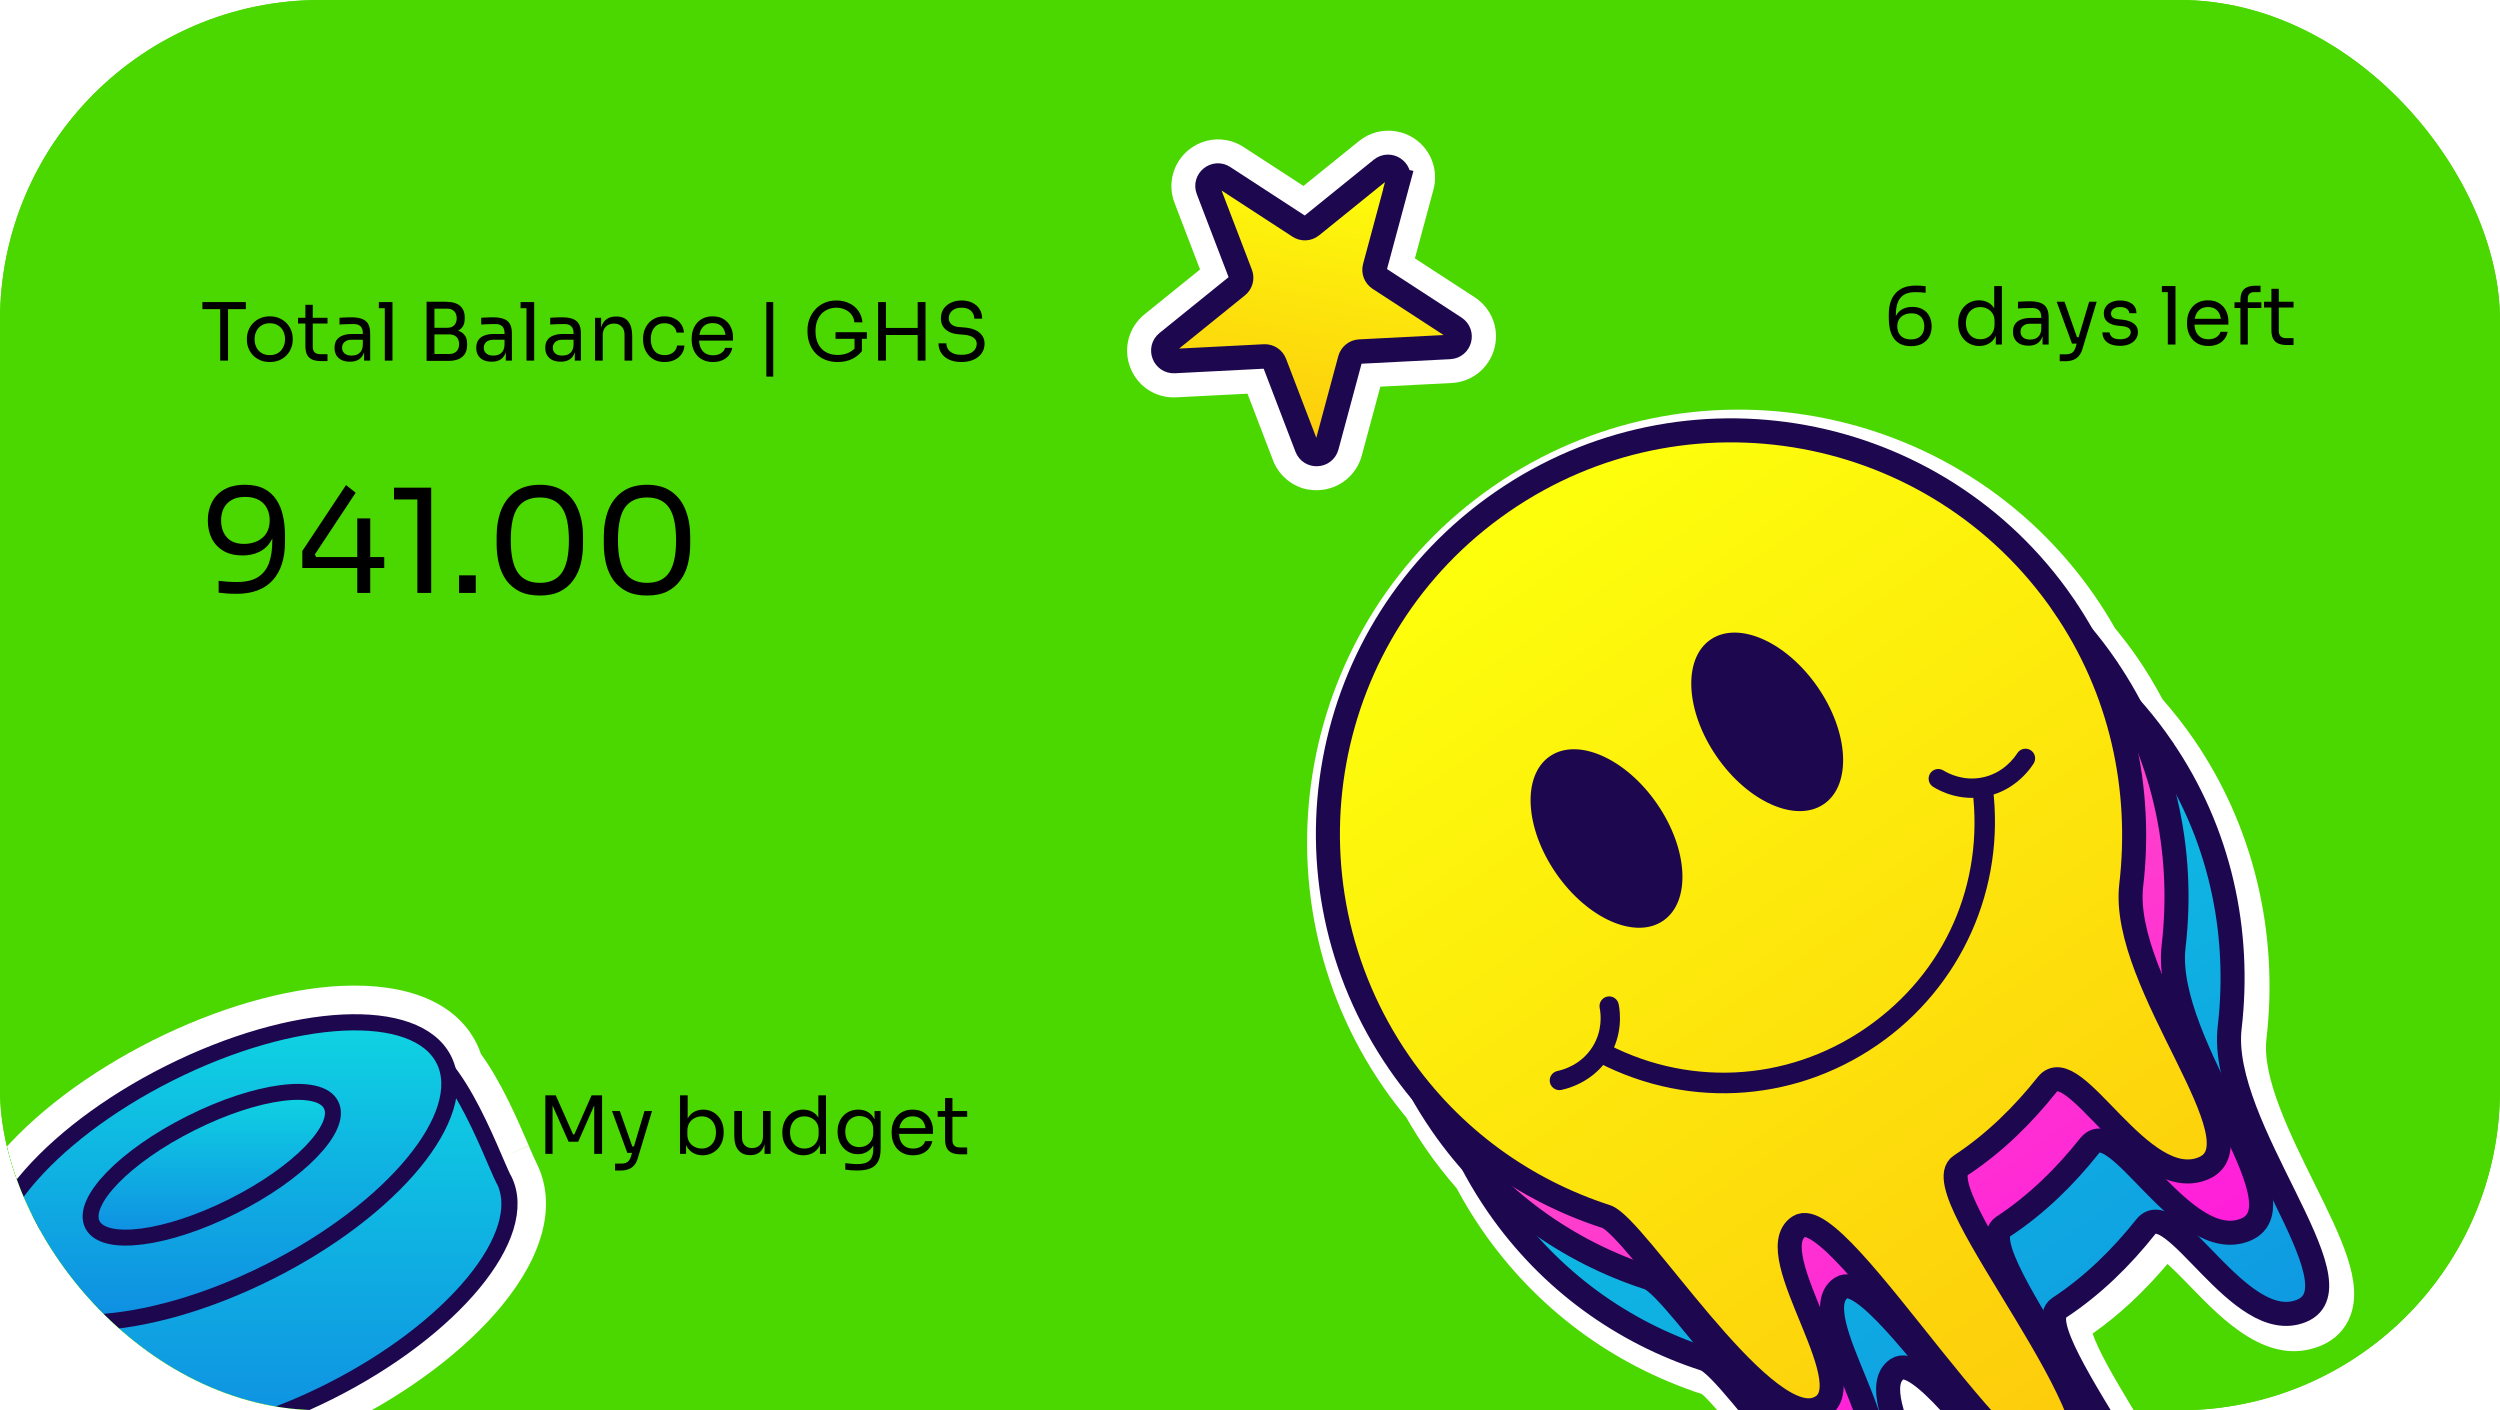 <svg width="312" height="176" viewBox="0 0 312 176" fill="none" xmlns="http://www.w3.org/2000/svg">
<g clip-path="url(#clip0_756_4343)">
<rect width="312" height="176" rx="40" fill="#4AD800"/>
<rect width="312" height="176" rx="40" fill="#4AD800"/>
<path d="M30.58 60.5C31.54 60.5 32.338 60.668 32.974 61.004C33.622 61.34 34.132 61.802 34.504 62.39C34.888 62.966 35.158 63.632 35.314 64.388C35.482 65.144 35.566 65.936 35.566 66.764V67.628C35.566 69.704 35.05 71.306 34.018 72.434C32.986 73.55 31.492 74.108 29.536 74.108C29.068 74.108 28.672 74.096 28.348 74.072C28.024 74.048 27.67 74.012 27.286 73.964V72.488C27.682 72.536 28.048 72.572 28.384 72.596C28.72 72.62 29.128 72.632 29.608 72.632C30.7 72.632 31.564 72.428 32.2 72.02C32.836 71.612 33.292 71.03 33.568 70.274C33.844 69.506 33.982 68.582 33.982 67.502V66.692L34.414 65.09C34.402 66.038 34.216 66.824 33.856 67.448C33.508 68.072 33.022 68.54 32.398 68.852C31.786 69.164 31.078 69.32 30.274 69.32C29.338 69.32 28.546 69.134 27.898 68.762C27.25 68.378 26.758 67.856 26.422 67.196C26.098 66.536 25.936 65.786 25.936 64.946C25.936 64.094 26.11 63.332 26.458 62.66C26.806 61.988 27.322 61.46 28.006 61.076C28.702 60.692 29.56 60.5 30.58 60.5ZM30.58 62.012C29.92 62.012 29.368 62.138 28.924 62.39C28.48 62.642 28.144 62.99 27.916 63.434C27.7 63.866 27.592 64.37 27.592 64.946C27.592 65.522 27.7 66.032 27.916 66.476C28.132 66.92 28.45 67.268 28.87 67.52C29.302 67.76 29.83 67.88 30.454 67.88C31.066 67.88 31.612 67.766 32.092 67.538C32.584 67.31 32.968 66.98 33.244 66.548C33.52 66.104 33.658 65.564 33.658 64.928C33.658 64.4 33.55 63.914 33.334 63.47C33.118 63.026 32.782 62.672 32.326 62.408C31.87 62.144 31.288 62.012 30.58 62.012ZM37.729 70.886V68.762L43.183 60.536L44.389 61.49L39.295 69.194L39.457 69.518H47.953V70.886H37.729ZM44.587 74V64.694H46.207V74H44.587ZM52.086 74V61.724L52.878 62.336H49.17V60.86H53.814V74H52.086ZM57.287 74V71.804H59.375V74H57.287ZM67.38 74.324C66.396 74.324 65.556 74.156 64.86 73.82C64.176 73.472 63.618 73.004 63.186 72.416C62.766 71.828 62.46 71.15 62.268 70.382C62.076 69.602 61.98 68.78 61.98 67.916V66.944C61.98 65.732 62.166 64.64 62.538 63.668C62.922 62.696 63.51 61.928 64.302 61.364C65.106 60.788 66.132 60.5 67.38 60.5C68.628 60.5 69.648 60.788 70.44 61.364C71.232 61.928 71.814 62.696 72.186 63.668C72.57 64.64 72.762 65.732 72.762 66.944V67.916C72.762 68.78 72.666 69.602 72.474 70.382C72.282 71.15 71.97 71.828 71.538 72.416C71.118 73.004 70.566 73.472 69.882 73.82C69.198 74.156 68.364 74.324 67.38 74.324ZM67.38 72.74C68.628 72.74 69.54 72.32 70.116 71.48C70.704 70.628 70.998 69.284 70.998 67.448C70.998 65.528 70.698 64.154 70.098 63.326C69.51 62.498 68.604 62.084 67.38 62.084C66.144 62.084 65.226 62.498 64.626 63.326C64.038 64.154 63.744 65.516 63.744 67.412C63.744 69.26 64.038 70.61 64.626 71.462C65.214 72.314 66.132 72.74 67.38 72.74ZM80.757 74.324C79.772 74.324 78.933 74.156 78.237 73.82C77.552 73.472 76.995 73.004 76.562 72.416C76.142 71.828 75.837 71.15 75.644 70.382C75.453 69.602 75.356 68.78 75.356 67.916V66.944C75.356 65.732 75.543 64.64 75.915 63.668C76.299 62.696 76.886 61.928 77.678 61.364C78.483 60.788 79.508 60.5 80.757 60.5C82.004 60.5 83.025 60.788 83.817 61.364C84.609 61.928 85.191 62.696 85.562 63.668C85.947 64.64 86.138 65.732 86.138 66.944V67.916C86.138 68.78 86.043 69.602 85.85 70.382C85.659 71.15 85.347 71.828 84.915 72.416C84.495 73.004 83.942 73.472 83.258 73.82C82.575 74.156 81.74 74.324 80.757 74.324ZM80.757 72.74C82.004 72.74 82.916 72.32 83.493 71.48C84.081 70.628 84.374 69.284 84.374 67.448C84.374 65.528 84.075 64.154 83.475 63.326C82.886 62.498 81.981 62.084 80.757 62.084C79.52 62.084 78.603 62.498 78.002 63.326C77.415 64.154 77.121 65.516 77.121 67.412C77.121 69.26 77.415 70.61 78.002 71.462C78.591 72.314 79.508 72.74 80.757 72.74Z" fill="black"/>
<path d="M27.48 45V38.38H28.46V45H27.48ZM25.26 38.58V37.7H30.68V38.58H25.26ZM33.673 45.18C33.206 45.18 32.796 45.1 32.443 44.94C32.09 44.78 31.79 44.57 31.543 44.31C31.303 44.043 31.12 43.747 30.993 43.42C30.873 43.093 30.813 42.76 30.813 42.42V42.24C30.813 41.9 30.876 41.567 31.003 41.24C31.13 40.907 31.316 40.61 31.563 40.35C31.81 40.083 32.11 39.873 32.463 39.72C32.816 39.56 33.22 39.48 33.673 39.48C34.126 39.48 34.53 39.56 34.883 39.72C35.236 39.873 35.536 40.083 35.783 40.35C36.03 40.61 36.216 40.907 36.343 41.24C36.47 41.567 36.533 41.9 36.533 42.24V42.42C36.533 42.76 36.47 43.093 36.343 43.42C36.223 43.747 36.04 44.043 35.793 44.31C35.553 44.57 35.256 44.78 34.903 44.94C34.55 45.1 34.14 45.18 33.673 45.18ZM33.673 44.32C34.073 44.32 34.413 44.233 34.693 44.06C34.98 43.88 35.196 43.64 35.343 43.34C35.496 43.04 35.573 42.703 35.573 42.33C35.573 41.95 35.496 41.61 35.343 41.31C35.19 41.01 34.97 40.773 34.683 40.6C34.403 40.427 34.066 40.34 33.673 40.34C33.286 40.34 32.95 40.427 32.663 40.6C32.376 40.773 32.156 41.01 32.003 41.31C31.85 41.61 31.773 41.95 31.773 42.33C31.773 42.703 31.846 43.04 31.993 43.34C32.146 43.64 32.363 43.88 32.643 44.06C32.93 44.233 33.273 44.32 33.673 44.32ZM40.051 45.06C39.651 45.06 39.304 45.003 39.011 44.89C38.724 44.777 38.501 44.583 38.341 44.31C38.187 44.03 38.111 43.653 38.111 43.18V38.04H39.031V43.3C39.031 43.587 39.107 43.81 39.261 43.97C39.421 44.123 39.644 44.2 39.931 44.2H40.871V45.06H40.051ZM37.191 40.38V39.66H40.871V40.38H37.191ZM45.439 45V43.4H45.279V41.55C45.279 41.183 45.182 40.907 44.989 40.72C44.802 40.533 44.526 40.44 44.159 40.44C43.952 40.44 43.739 40.443 43.519 40.45C43.299 40.457 43.089 40.463 42.889 40.47C42.689 40.477 42.516 40.487 42.369 40.5V39.66C42.516 39.647 42.669 39.637 42.829 39.63C42.996 39.617 43.166 39.61 43.339 39.61C43.512 39.603 43.679 39.6 43.839 39.6C44.386 39.6 44.832 39.667 45.179 39.8C45.526 39.927 45.782 40.137 45.949 40.43C46.116 40.723 46.199 41.12 46.199 41.62V45H45.439ZM43.689 45.14C43.289 45.14 42.942 45.073 42.649 44.94C42.362 44.8 42.139 44.6 41.979 44.34C41.826 44.08 41.749 43.767 41.749 43.4C41.749 43.02 41.832 42.703 41.999 42.45C42.172 42.197 42.422 42.007 42.749 41.88C43.076 41.747 43.469 41.68 43.929 41.68H45.379V42.4H43.889C43.502 42.4 43.206 42.493 42.999 42.68C42.792 42.867 42.689 43.107 42.689 43.4C42.689 43.693 42.792 43.93 42.999 44.11C43.206 44.29 43.502 44.38 43.889 44.38C44.116 44.38 44.332 44.34 44.539 44.26C44.746 44.173 44.916 44.033 45.049 43.84C45.189 43.64 45.266 43.367 45.279 43.02L45.539 43.4C45.506 43.78 45.412 44.1 45.259 44.36C45.112 44.613 44.906 44.807 44.639 44.94C44.379 45.073 44.062 45.14 43.689 45.14ZM48.021 45V37.7H48.981V45H48.021ZM47.281 38.46V37.7H48.981V38.46H47.281ZM54.018 45.04V44.18H56.058C56.451 44.18 56.754 44.07 56.968 43.85C57.188 43.623 57.298 43.323 57.298 42.95C57.298 42.57 57.191 42.273 56.978 42.06C56.764 41.84 56.458 41.73 56.058 41.73H54.018V41.09H55.918C56.384 41.09 56.794 41.147 57.148 41.26C57.508 41.373 57.788 41.563 57.988 41.83C58.194 42.09 58.298 42.447 58.298 42.9V43.04C58.298 43.467 58.211 43.83 58.038 44.13C57.864 44.423 57.601 44.65 57.248 44.81C56.894 44.963 56.451 45.04 55.918 45.04H54.018ZM53.238 45.04V37.66H54.218V45.04H53.238ZM54.018 41.55V40.91H55.788C56.201 40.91 56.504 40.8 56.698 40.58C56.898 40.353 56.998 40.067 56.998 39.72C56.998 39.367 56.898 39.08 56.698 38.86C56.504 38.633 56.201 38.52 55.788 38.52H54.018V37.66H55.618C56.418 37.66 57.014 37.83 57.408 38.17C57.801 38.503 57.998 38.987 57.998 39.62V39.76C57.998 40.207 57.898 40.563 57.698 40.83C57.498 41.09 57.218 41.277 56.858 41.39C56.504 41.497 56.091 41.55 55.618 41.55H54.018ZM63.125 45V43.4H62.965V41.55C62.965 41.183 62.868 40.907 62.675 40.72C62.488 40.533 62.211 40.44 61.845 40.44C61.638 40.44 61.425 40.443 61.205 40.45C60.985 40.457 60.775 40.463 60.575 40.47C60.375 40.477 60.201 40.487 60.055 40.5V39.66C60.201 39.647 60.355 39.637 60.515 39.63C60.681 39.617 60.851 39.61 61.025 39.61C61.198 39.603 61.365 39.6 61.525 39.6C62.071 39.6 62.518 39.667 62.865 39.8C63.211 39.927 63.468 40.137 63.635 40.43C63.801 40.723 63.885 41.12 63.885 41.62V45H63.125ZM61.375 45.14C60.975 45.14 60.628 45.073 60.335 44.94C60.048 44.8 59.825 44.6 59.665 44.34C59.511 44.08 59.435 43.767 59.435 43.4C59.435 43.02 59.518 42.703 59.685 42.45C59.858 42.197 60.108 42.007 60.435 41.88C60.761 41.747 61.155 41.68 61.615 41.68H63.065V42.4H61.575C61.188 42.4 60.891 42.493 60.685 42.68C60.478 42.867 60.375 43.107 60.375 43.4C60.375 43.693 60.478 43.93 60.685 44.11C60.891 44.29 61.188 44.38 61.575 44.38C61.801 44.38 62.018 44.34 62.225 44.26C62.431 44.173 62.601 44.033 62.735 43.84C62.875 43.64 62.951 43.367 62.965 43.02L63.225 43.4C63.191 43.78 63.098 44.1 62.945 44.36C62.798 44.613 62.591 44.807 62.325 44.94C62.065 45.073 61.748 45.14 61.375 45.14ZM65.707 45V37.7H66.667V45H65.707ZM64.967 38.46V37.7H66.667V38.46H64.967ZM71.738 45V43.4H71.578V41.55C71.578 41.183 71.481 40.907 71.288 40.72C71.101 40.533 70.825 40.44 70.458 40.44C70.251 40.44 70.038 40.443 69.818 40.45C69.598 40.457 69.388 40.463 69.188 40.47C68.988 40.477 68.815 40.487 68.668 40.5V39.66C68.815 39.647 68.968 39.637 69.128 39.63C69.295 39.617 69.465 39.61 69.638 39.61C69.811 39.603 69.978 39.6 70.138 39.6C70.685 39.6 71.131 39.667 71.478 39.8C71.825 39.927 72.081 40.137 72.248 40.43C72.415 40.723 72.498 41.12 72.498 41.62V45H71.738ZM69.988 45.14C69.588 45.14 69.241 45.073 68.948 44.94C68.661 44.8 68.438 44.6 68.278 44.34C68.125 44.08 68.048 43.767 68.048 43.4C68.048 43.02 68.131 42.703 68.298 42.45C68.471 42.197 68.721 42.007 69.048 41.88C69.375 41.747 69.768 41.68 70.228 41.68H71.678V42.4H70.188C69.801 42.4 69.505 42.493 69.298 42.68C69.091 42.867 68.988 43.107 68.988 43.4C68.988 43.693 69.091 43.93 69.298 44.11C69.505 44.29 69.801 44.38 70.188 44.38C70.415 44.38 70.631 44.34 70.838 44.26C71.045 44.173 71.215 44.033 71.348 43.84C71.488 43.64 71.565 43.367 71.578 43.02L71.838 43.4C71.805 43.78 71.711 44.1 71.558 44.36C71.411 44.613 71.205 44.807 70.938 44.94C70.678 45.073 70.361 45.14 69.988 45.14ZM74.26 45V39.66H75.02V41.95H74.9C74.9 41.423 74.97 40.98 75.11 40.62C75.257 40.253 75.477 39.977 75.77 39.79C76.063 39.597 76.433 39.5 76.88 39.5H76.92C77.593 39.5 78.09 39.71 78.41 40.13C78.737 40.55 78.9 41.157 78.9 41.95V45H77.94V41.75C77.94 41.337 77.823 41.007 77.59 40.76C77.356 40.507 77.037 40.38 76.63 40.38C76.21 40.38 75.87 40.51 75.61 40.77C75.35 41.03 75.22 41.377 75.22 41.81V45H74.26ZM82.946 45.18C82.486 45.18 82.086 45.1 81.746 44.94C81.413 44.78 81.136 44.567 80.916 44.3C80.696 44.027 80.53 43.727 80.416 43.4C80.31 43.073 80.256 42.747 80.256 42.42V42.24C80.256 41.9 80.31 41.567 80.416 41.24C80.53 40.913 80.696 40.62 80.916 40.36C81.143 40.093 81.423 39.88 81.756 39.72C82.09 39.56 82.48 39.48 82.926 39.48C83.373 39.48 83.773 39.563 84.126 39.73C84.486 39.897 84.773 40.133 84.986 40.44C85.206 40.74 85.33 41.097 85.356 41.51H84.436C84.39 41.177 84.236 40.9 83.976 40.68C83.716 40.453 83.366 40.34 82.926 40.34C82.546 40.34 82.23 40.427 81.976 40.6C81.723 40.773 81.533 41.01 81.406 41.31C81.28 41.61 81.216 41.95 81.216 42.33C81.216 42.697 81.28 43.033 81.406 43.34C81.533 43.64 81.723 43.88 81.976 44.06C82.236 44.233 82.56 44.32 82.946 44.32C83.246 44.32 83.506 44.267 83.726 44.16C83.946 44.053 84.123 43.91 84.256 43.73C84.39 43.55 84.47 43.347 84.496 43.12H85.416C85.396 43.54 85.273 43.903 85.046 44.21C84.826 44.517 84.533 44.757 84.166 44.93C83.806 45.097 83.4 45.18 82.946 45.18ZM88.991 45.18C88.524 45.18 88.121 45.1 87.781 44.94C87.441 44.78 87.164 44.57 86.951 44.31C86.737 44.043 86.577 43.747 86.471 43.42C86.371 43.093 86.321 42.76 86.321 42.42V42.24C86.321 41.893 86.371 41.557 86.471 41.23C86.577 40.903 86.737 40.61 86.951 40.35C87.164 40.083 87.434 39.873 87.761 39.72C88.094 39.56 88.484 39.48 88.931 39.48C89.511 39.48 89.987 39.607 90.361 39.86C90.741 40.107 91.021 40.427 91.201 40.82C91.387 41.213 91.481 41.633 91.481 42.08V42.51H86.741V41.79H90.781L90.561 42.18C90.561 41.8 90.501 41.473 90.381 41.2C90.261 40.92 90.081 40.703 89.841 40.55C89.601 40.397 89.297 40.32 88.931 40.32C88.551 40.32 88.234 40.407 87.981 40.58C87.734 40.753 87.547 40.99 87.421 41.29C87.301 41.59 87.241 41.937 87.241 42.33C87.241 42.71 87.301 43.053 87.421 43.36C87.547 43.66 87.741 43.9 88.001 44.08C88.261 44.253 88.591 44.34 88.991 44.34C89.411 44.34 89.751 44.247 90.011 44.06C90.277 43.873 90.437 43.657 90.491 43.41H91.391C91.317 43.777 91.171 44.093 90.951 44.36C90.731 44.627 90.454 44.83 90.121 44.97C89.787 45.11 89.411 45.18 88.991 45.18ZM95.639 47V37.7H96.499V47H95.639ZM104.535 45.18C103.968 45.18 103.455 45.087 102.995 44.9C102.535 44.713 102.138 44.45 101.805 44.11C101.478 43.77 101.225 43.37 101.045 42.91C100.865 42.443 100.775 41.937 100.775 41.39V41.17C100.775 40.703 100.855 40.253 101.015 39.82C101.182 39.38 101.418 38.987 101.725 38.64C102.038 38.287 102.418 38.01 102.865 37.81C103.312 37.603 103.815 37.5 104.375 37.5C104.982 37.5 105.522 37.617 105.995 37.85C106.468 38.077 106.848 38.397 107.135 38.81C107.422 39.217 107.588 39.69 107.635 40.23H106.635C106.588 39.823 106.455 39.487 106.235 39.22C106.015 38.947 105.742 38.743 105.415 38.61C105.095 38.47 104.748 38.4 104.375 38.4C103.995 38.4 103.645 38.47 103.325 38.61C103.005 38.743 102.728 38.937 102.495 39.19C102.268 39.443 102.092 39.747 101.965 40.1C101.838 40.453 101.775 40.85 101.775 41.29C101.775 41.79 101.842 42.23 101.975 42.61C102.115 42.983 102.308 43.297 102.555 43.55C102.802 43.797 103.092 43.983 103.425 44.11C103.765 44.237 104.135 44.3 104.535 44.3C105.102 44.3 105.598 44.187 106.025 43.96C106.458 43.727 106.785 43.427 107.005 43.06L106.645 44.25V42.08H107.565V43.82C107.238 44.247 106.818 44.58 106.305 44.82C105.792 45.06 105.202 45.18 104.535 45.18ZM104.275 42.28V41.46H108.185V42.28H104.275ZM114.525 45V37.7H115.505V45H114.525ZM109.585 45V37.7H110.565V45H109.585ZM110.365 41.81V40.93H114.725V41.81H110.365ZM119.993 45.18C119.386 45.18 118.869 45.08 118.443 44.88C118.016 44.68 117.689 44.403 117.463 44.05C117.236 43.697 117.123 43.297 117.123 42.85H118.103C118.103 43.07 118.159 43.29 118.273 43.51C118.393 43.73 118.589 43.913 118.863 44.06C119.143 44.207 119.519 44.28 119.993 44.28C120.433 44.28 120.793 44.217 121.073 44.09C121.353 43.957 121.559 43.787 121.693 43.58C121.826 43.367 121.893 43.137 121.893 42.89C121.893 42.59 121.763 42.343 121.503 42.15C121.243 41.95 120.863 41.827 120.363 41.78L119.553 41.71C118.906 41.657 118.389 41.457 118.003 41.11C117.616 40.763 117.423 40.307 117.423 39.74C117.423 39.293 117.529 38.903 117.743 38.57C117.963 38.237 118.266 37.977 118.653 37.79C119.039 37.597 119.489 37.5 120.003 37.5C120.509 37.5 120.956 37.593 121.343 37.78C121.729 37.967 122.029 38.23 122.243 38.57C122.463 38.903 122.573 39.303 122.573 39.77H121.593C121.593 39.537 121.536 39.317 121.423 39.11C121.316 38.903 121.146 38.733 120.913 38.6C120.679 38.467 120.376 38.4 120.003 38.4C119.643 38.4 119.343 38.463 119.103 38.59C118.869 38.717 118.693 38.883 118.573 39.09C118.459 39.29 118.403 39.507 118.403 39.74C118.403 40.007 118.506 40.243 118.713 40.45C118.919 40.657 119.226 40.777 119.633 40.81L120.443 40.88C120.943 40.92 121.373 41.027 121.733 41.2C122.099 41.367 122.379 41.593 122.573 41.88C122.773 42.16 122.873 42.497 122.873 42.89C122.873 43.337 122.753 43.733 122.513 44.08C122.273 44.427 121.936 44.697 121.503 44.89C121.069 45.083 120.566 45.18 119.993 45.18Z" fill="black"/>
<path d="M238.49 43.2C237.957 43.2 237.51 43.107 237.15 42.92C236.797 42.733 236.513 42.48 236.3 42.16C236.093 41.833 235.943 41.46 235.85 41.04C235.763 40.62 235.72 40.18 235.72 39.72V39.24C235.72 38.087 236.007 37.2 236.58 36.58C237.153 35.953 237.983 35.64 239.07 35.64C239.33 35.64 239.55 35.647 239.73 35.66C239.91 35.673 240.107 35.693 240.32 35.72V36.54C240.1 36.513 239.897 36.493 239.71 36.48C239.523 36.467 239.297 36.46 239.03 36.46C238.423 36.46 237.943 36.573 237.59 36.8C237.237 37.027 236.983 37.353 236.83 37.78C236.677 38.2 236.6 38.71 236.6 39.31V39.76L236.36 40.65C236.367 40.123 236.467 39.687 236.66 39.34C236.86 38.993 237.13 38.733 237.47 38.56C237.817 38.387 238.213 38.3 238.66 38.3C239.18 38.3 239.62 38.407 239.98 38.62C240.34 38.827 240.61 39.113 240.79 39.48C240.977 39.847 241.07 40.263 241.07 40.73C241.07 41.203 240.973 41.627 240.78 42C240.587 42.373 240.297 42.667 239.91 42.88C239.53 43.093 239.057 43.2 238.49 43.2ZM238.49 42.36C238.857 42.36 239.163 42.29 239.41 42.15C239.657 42.01 239.84 41.82 239.96 41.58C240.087 41.333 240.15 41.05 240.15 40.73C240.15 40.41 240.09 40.127 239.97 39.88C239.85 39.633 239.67 39.443 239.43 39.31C239.197 39.17 238.907 39.1 238.56 39.1C238.22 39.1 237.913 39.163 237.64 39.29C237.373 39.417 237.163 39.603 237.01 39.85C236.857 40.09 236.78 40.387 236.78 40.74C236.78 41.033 236.84 41.303 236.96 41.55C237.08 41.797 237.267 41.993 237.52 42.14C237.773 42.287 238.097 42.36 238.49 42.36ZM247.017 43.18C246.637 43.18 246.287 43.11 245.967 42.97C245.647 42.83 245.367 42.633 245.127 42.38C244.894 42.127 244.711 41.833 244.577 41.5C244.451 41.167 244.387 40.807 244.387 40.42V40.24C244.387 39.86 244.451 39.503 244.577 39.17C244.704 38.837 244.881 38.543 245.107 38.29C245.341 38.037 245.614 37.84 245.927 37.7C246.247 37.553 246.601 37.48 246.987 37.48C247.394 37.48 247.764 37.567 248.097 37.74C248.431 37.907 248.704 38.17 248.917 38.53C249.131 38.89 249.251 39.357 249.277 39.93L248.877 39.29V35.7H249.837V43H249.077V40.63H249.357C249.331 41.237 249.204 41.73 248.977 42.11C248.751 42.483 248.464 42.757 248.117 42.93C247.777 43.097 247.411 43.18 247.017 43.18ZM247.147 42.34C247.474 42.34 247.771 42.267 248.037 42.12C248.304 41.973 248.517 41.763 248.677 41.49C248.837 41.21 248.917 40.883 248.917 40.51V40.05C248.917 39.683 248.834 39.373 248.667 39.12C248.507 38.86 248.291 38.663 248.017 38.53C247.751 38.39 247.457 38.32 247.137 38.32C246.784 38.32 246.471 38.403 246.197 38.57C245.931 38.737 245.721 38.97 245.567 39.27C245.421 39.57 245.347 39.923 245.347 40.33C245.347 40.737 245.424 41.093 245.577 41.4C245.731 41.7 245.944 41.933 246.217 42.1C246.491 42.26 246.801 42.34 247.147 42.34ZM254.912 43V41.4H254.752V39.55C254.752 39.183 254.655 38.907 254.462 38.72C254.275 38.533 253.998 38.44 253.632 38.44C253.425 38.44 253.212 38.443 252.992 38.45C252.772 38.457 252.562 38.463 252.362 38.47C252.162 38.477 251.988 38.487 251.842 38.5V37.66C251.988 37.647 252.142 37.637 252.302 37.63C252.468 37.617 252.638 37.61 252.812 37.61C252.985 37.603 253.152 37.6 253.312 37.6C253.858 37.6 254.305 37.667 254.652 37.8C254.998 37.927 255.255 38.137 255.422 38.43C255.588 38.723 255.672 39.12 255.672 39.62V43H254.912ZM253.162 43.14C252.762 43.14 252.415 43.073 252.122 42.94C251.835 42.8 251.612 42.6 251.452 42.34C251.298 42.08 251.222 41.767 251.222 41.4C251.222 41.02 251.305 40.703 251.472 40.45C251.645 40.197 251.895 40.007 252.222 39.88C252.548 39.747 252.942 39.68 253.402 39.68H254.852V40.4H253.362C252.975 40.4 252.678 40.493 252.472 40.68C252.265 40.867 252.162 41.107 252.162 41.4C252.162 41.693 252.265 41.93 252.472 42.11C252.678 42.29 252.975 42.38 253.362 42.38C253.588 42.38 253.805 42.34 254.012 42.26C254.218 42.173 254.388 42.033 254.522 41.84C254.662 41.64 254.738 41.367 254.752 41.02L255.012 41.4C254.978 41.78 254.885 42.1 254.732 42.36C254.585 42.613 254.378 42.807 254.112 42.94C253.852 43.073 253.535 43.14 253.162 43.14ZM257.054 45.08V44.22H257.824C258.051 44.22 258.241 44.19 258.394 44.13C258.554 44.077 258.684 43.983 258.784 43.85C258.891 43.717 258.977 43.54 259.044 43.32L260.724 37.66H261.664L259.884 43.57C259.777 43.923 259.627 44.21 259.434 44.43C259.241 44.657 259.004 44.82 258.724 44.92C258.451 45.027 258.131 45.08 257.764 45.08H257.054ZM258.684 42.88V42.08H259.844V42.88H258.684ZM258.584 42.88L256.674 37.66H257.654L259.484 42.88H258.584ZM264.594 43.16C263.894 43.16 263.35 43.01 262.964 42.71C262.584 42.41 262.387 42 262.374 41.48H263.274C263.287 41.687 263.39 41.883 263.584 42.07C263.784 42.25 264.12 42.34 264.594 42.34C265.02 42.34 265.347 42.257 265.574 42.09C265.8 41.917 265.914 41.707 265.914 41.46C265.914 41.24 265.83 41.07 265.664 40.95C265.497 40.823 265.227 40.74 264.854 40.7L264.274 40.64C263.767 40.587 263.354 40.437 263.034 40.19C262.714 39.937 262.554 39.583 262.554 39.13C262.554 38.79 262.64 38.5 262.814 38.26C262.987 38.013 263.227 37.827 263.534 37.7C263.84 37.567 264.194 37.5 264.594 37.5C265.194 37.5 265.68 37.633 266.054 37.9C266.427 38.167 266.62 38.563 266.634 39.09H265.734C265.727 38.877 265.627 38.697 265.434 38.55C265.247 38.397 264.967 38.32 264.594 38.32C264.22 38.32 263.937 38.397 263.744 38.55C263.55 38.703 263.454 38.897 263.454 39.13C263.454 39.33 263.52 39.49 263.654 39.61C263.794 39.73 264.02 39.807 264.334 39.84L264.914 39.9C265.487 39.96 265.947 40.12 266.294 40.38C266.64 40.633 266.814 40.993 266.814 41.46C266.814 41.793 266.717 42.09 266.524 42.35C266.337 42.603 266.077 42.803 265.744 42.95C265.41 43.09 265.027 43.16 264.594 43.16ZM270.541 43V35.7H271.501V43H270.541ZM269.801 36.46V35.7H271.501V36.46H269.801ZM275.612 43.18C275.145 43.18 274.742 43.1 274.402 42.94C274.062 42.78 273.785 42.57 273.572 42.31C273.359 42.043 273.199 41.747 273.092 41.42C272.992 41.093 272.942 40.76 272.942 40.42V40.24C272.942 39.893 272.992 39.557 273.092 39.23C273.199 38.903 273.359 38.61 273.572 38.35C273.785 38.083 274.055 37.873 274.382 37.72C274.715 37.56 275.105 37.48 275.552 37.48C276.132 37.48 276.609 37.607 276.982 37.86C277.362 38.107 277.642 38.427 277.822 38.82C278.009 39.213 278.102 39.633 278.102 40.08V40.51H273.362V39.79H277.402L277.182 40.18C277.182 39.8 277.122 39.473 277.002 39.2C276.882 38.92 276.702 38.703 276.462 38.55C276.222 38.397 275.919 38.32 275.552 38.32C275.172 38.32 274.855 38.407 274.602 38.58C274.355 38.753 274.169 38.99 274.042 39.29C273.922 39.59 273.862 39.937 273.862 40.33C273.862 40.71 273.922 41.053 274.042 41.36C274.169 41.66 274.362 41.9 274.622 42.08C274.882 42.253 275.212 42.34 275.612 42.34C276.032 42.34 276.372 42.247 276.632 42.06C276.899 41.873 277.059 41.657 277.112 41.41H278.012C277.939 41.777 277.792 42.093 277.572 42.36C277.352 42.627 277.075 42.83 276.742 42.97C276.409 43.11 276.032 43.18 275.612 43.18ZM279.605 43V37.39C279.605 36.797 279.762 36.36 280.075 36.08C280.388 35.8 280.848 35.66 281.455 35.66H282.115V36.46H281.295C281.048 36.46 280.858 36.53 280.725 36.67C280.592 36.803 280.525 36.99 280.525 37.23V43H279.605ZM278.865 38.44V37.72H282.215V38.44H278.865ZM285.412 43.06C285.012 43.06 284.665 43.003 284.372 42.89C284.085 42.777 283.862 42.583 283.702 42.31C283.549 42.03 283.472 41.653 283.472 41.18V36.04H284.392V41.3C284.392 41.587 284.469 41.81 284.622 41.97C284.782 42.123 285.005 42.2 285.292 42.2H286.232V43.06H285.412ZM282.552 38.38V37.66H286.232V38.38H282.552Z" fill="black"/>
<path d="M68.06 144V136.7H69.36L71.52 141.57H71.68L73.83 136.7H75.14V144H74.16V137.77L74.23 137.79L72.16 142.49H70.96L68.88 137.79L68.96 137.77V144H68.06ZM76.759 146.08V145.22H77.529C77.756 145.22 77.946 145.19 78.099 145.13C78.259 145.077 78.389 144.983 78.489 144.85C78.596 144.717 78.683 144.54 78.749 144.32L80.429 138.66H81.369L79.589 144.57C79.483 144.923 79.333 145.21 79.139 145.43C78.946 145.657 78.709 145.82 78.429 145.92C78.156 146.027 77.836 146.08 77.469 146.08H76.759ZM78.389 143.88V143.08H79.549V143.88H78.389ZM78.289 143.88L76.379 138.66H77.359L79.189 143.88H78.289ZM87.683 144.18C87.243 144.18 86.85 144.083 86.503 143.89C86.163 143.697 85.893 143.417 85.693 143.05C85.493 142.677 85.383 142.23 85.363 141.71H85.623V144H84.863V136.7H85.823V140.25L85.483 140.98C85.51 140.4 85.627 139.927 85.833 139.56C86.04 139.193 86.31 138.923 86.643 138.75C86.983 138.57 87.357 138.48 87.763 138.48C88.143 138.48 88.49 138.553 88.803 138.7C89.117 138.84 89.387 139.037 89.613 139.29C89.84 139.537 90.013 139.827 90.133 140.16C90.253 140.487 90.313 140.84 90.313 141.22V141.4C90.313 141.78 90.25 142.137 90.123 142.47C90.003 142.803 89.827 143.1 89.593 143.36C89.36 143.613 89.08 143.813 88.753 143.96C88.433 144.107 88.077 144.18 87.683 144.18ZM87.573 143.34C87.933 143.34 88.247 143.253 88.513 143.08C88.78 142.907 88.987 142.67 89.133 142.37C89.28 142.063 89.353 141.71 89.353 141.31C89.353 140.91 89.277 140.56 89.123 140.26C88.977 139.96 88.77 139.73 88.503 139.57C88.237 139.403 87.927 139.32 87.573 139.32C87.253 139.32 86.957 139.393 86.683 139.54C86.41 139.68 86.19 139.887 86.023 140.16C85.863 140.427 85.783 140.75 85.783 141.13V141.59C85.783 141.957 85.867 142.27 86.033 142.53C86.2 142.79 86.42 142.99 86.693 143.13C86.967 143.27 87.26 143.34 87.573 143.34ZM93.608 144.16C92.975 144.16 92.488 143.953 92.148 143.54C91.808 143.127 91.638 142.53 91.638 141.75V138.65H92.598V141.94C92.598 142.36 92.711 142.69 92.938 142.93C93.165 143.163 93.471 143.28 93.858 143.28C94.258 143.28 94.585 143.153 94.838 142.9C95.091 142.64 95.218 142.287 95.218 141.84V138.65H96.178V144H95.418V141.71H95.538C95.538 142.237 95.468 142.683 95.328 143.05C95.188 143.41 94.978 143.687 94.698 143.88C94.425 144.067 94.075 144.16 93.648 144.16H93.608ZM100.267 144.18C99.887 144.18 99.537 144.11 99.217 143.97C98.897 143.83 98.617 143.633 98.377 143.38C98.144 143.127 97.96 142.833 97.827 142.5C97.701 142.167 97.637 141.807 97.637 141.42V141.24C97.637 140.86 97.701 140.503 97.827 140.17C97.954 139.837 98.13 139.543 98.357 139.29C98.591 139.037 98.864 138.84 99.177 138.7C99.497 138.553 99.85 138.48 100.237 138.48C100.644 138.48 101.014 138.567 101.347 138.74C101.681 138.907 101.954 139.17 102.167 139.53C102.381 139.89 102.501 140.357 102.527 140.93L102.127 140.29V136.7H103.087V144H102.327V141.63H102.607C102.581 142.237 102.454 142.73 102.227 143.11C102.001 143.483 101.714 143.757 101.367 143.93C101.027 144.097 100.661 144.18 100.267 144.18ZM100.397 143.34C100.724 143.34 101.021 143.267 101.287 143.12C101.554 142.973 101.767 142.763 101.927 142.49C102.087 142.21 102.167 141.883 102.167 141.51V141.05C102.167 140.683 102.084 140.373 101.917 140.12C101.757 139.86 101.541 139.663 101.267 139.53C101.001 139.39 100.707 139.32 100.387 139.32C100.034 139.32 99.721 139.403 99.447 139.57C99.18 139.737 98.971 139.97 98.817 140.27C98.671 140.57 98.597 140.923 98.597 141.33C98.597 141.737 98.674 142.093 98.827 142.4C98.981 142.7 99.194 142.933 99.467 143.1C99.74 143.26 100.051 143.34 100.397 143.34ZM106.952 146.08C106.705 146.08 106.455 146.07 106.202 146.05C105.955 146.03 105.718 146.003 105.492 145.97V145.16C105.732 145.193 105.982 145.22 106.242 145.24C106.508 145.267 106.758 145.28 106.992 145.28C107.478 145.28 107.865 145.213 108.152 145.08C108.445 144.953 108.655 144.75 108.782 144.47C108.915 144.197 108.982 143.843 108.982 143.41V142.39L109.302 141.63C109.282 142.17 109.168 142.62 108.962 142.98C108.755 143.333 108.485 143.6 108.152 143.78C107.825 143.953 107.462 144.04 107.062 144.04C106.688 144.04 106.345 143.97 106.032 143.83C105.725 143.683 105.458 143.483 105.232 143.23C105.012 142.977 104.838 142.687 104.712 142.36C104.592 142.027 104.532 141.677 104.532 141.31V141.13C104.532 140.757 104.595 140.41 104.722 140.09C104.848 139.763 105.025 139.48 105.252 139.24C105.478 139 105.748 138.813 106.062 138.68C106.382 138.547 106.732 138.48 107.112 138.48C107.558 138.48 107.952 138.577 108.292 138.77C108.632 138.957 108.898 139.233 109.092 139.6C109.292 139.96 109.402 140.403 109.422 140.93L109.142 140.94V138.66H109.902V143.37C109.902 144.01 109.802 144.527 109.602 144.92C109.408 145.32 109.095 145.613 108.662 145.8C108.235 145.987 107.665 146.08 106.952 146.08ZM107.242 143.16C107.562 143.16 107.852 143.09 108.112 142.95C108.378 142.81 108.588 142.61 108.742 142.35C108.902 142.083 108.982 141.767 108.982 141.4V140.94C108.982 140.58 108.898 140.277 108.732 140.03C108.572 139.783 108.362 139.597 108.102 139.47C107.842 139.343 107.558 139.28 107.252 139.28C106.905 139.28 106.598 139.36 106.332 139.52C106.065 139.68 105.858 139.907 105.712 140.2C105.565 140.487 105.492 140.827 105.492 141.22C105.492 141.613 105.565 141.957 105.712 142.25C105.865 142.543 106.072 142.77 106.332 142.93C106.598 143.083 106.902 143.16 107.242 143.16ZM113.95 144.18C113.483 144.18 113.08 144.1 112.74 143.94C112.4 143.78 112.123 143.57 111.91 143.31C111.696 143.043 111.536 142.747 111.43 142.42C111.33 142.093 111.28 141.76 111.28 141.42V141.24C111.28 140.893 111.33 140.557 111.43 140.23C111.536 139.903 111.696 139.61 111.91 139.35C112.123 139.083 112.393 138.873 112.72 138.72C113.053 138.56 113.443 138.48 113.89 138.48C114.47 138.48 114.946 138.607 115.32 138.86C115.7 139.107 115.98 139.427 116.16 139.82C116.346 140.213 116.44 140.633 116.44 141.08V141.51H111.7V140.79H115.74L115.52 141.18C115.52 140.8 115.46 140.473 115.34 140.2C115.22 139.92 115.04 139.703 114.8 139.55C114.56 139.397 114.256 139.32 113.89 139.32C113.51 139.32 113.193 139.407 112.94 139.58C112.693 139.753 112.506 139.99 112.38 140.29C112.26 140.59 112.2 140.937 112.2 141.33C112.2 141.71 112.26 142.053 112.38 142.36C112.506 142.66 112.7 142.9 112.96 143.08C113.22 143.253 113.55 143.34 113.95 143.34C114.37 143.34 114.71 143.247 114.97 143.06C115.236 142.873 115.396 142.657 115.45 142.41H116.35C116.276 142.777 116.13 143.093 115.91 143.36C115.69 143.627 115.413 143.83 115.08 143.97C114.746 144.11 114.37 144.18 113.95 144.18ZM119.883 144.06C119.483 144.06 119.136 144.003 118.843 143.89C118.556 143.777 118.333 143.583 118.173 143.31C118.019 143.03 117.943 142.653 117.943 142.18V137.04H118.863V142.3C118.863 142.587 118.939 142.81 119.093 142.97C119.253 143.123 119.476 143.2 119.763 143.2H120.703V144.06H119.883ZM117.023 139.38V138.66H120.703V139.38H117.023Z" fill="black"/>
<g filter="url(#filter0_d_756_4343)">
<path d="M162.256 60.1C160.269 59.737 158.593 58.342 157.872 56.451L154.688 48.132L145.791 48.586C145.328 48.613 144.867 48.58 144.415 48.497C142.418 48.131 140.787 46.765 140.05 44.851C139.141 42.489 139.862 39.825 141.831 38.233L148.764 32.631L145.58 24.311C144.671 21.949 145.392 19.285 147.361 17.694C148.686 16.625 150.393 16.185 152.055 16.489C152.822 16.63 153.543 16.915 154.205 17.351L161.673 22.206L168.605 16.603C169.93 15.534 171.647 15.096 173.319 15.402C174.086 15.543 174.797 15.825 175.451 16.25C177.568 17.624 178.55 20.203 177.899 22.645L175.581 31.249L183.049 36.103C185.174 37.489 186.157 40.058 185.497 42.499C184.835 44.95 182.699 46.673 180.165 46.799L171.268 47.254L168.95 55.857C168.29 58.298 166.152 60.031 163.626 60.168C163.174 60.197 162.712 60.164 162.27 60.083L162.256 60.1Z" fill="white"/>
<path d="M173.509 21.476L170.585 32.336C170.434 32.878 170.664 33.459 171.135 33.769L180.564 39.908C181.617 40.599 181.184 42.238 179.922 42.301L168.685 42.877C168.12 42.905 167.642 43.296 167.492 43.837L164.568 54.698C164.243 55.92 162.549 56.006 162.095 54.825L158.072 44.318C157.873 43.794 157.355 43.455 156.791 43.484L145.553 44.059C144.291 44.123 143.687 42.538 144.666 41.742L153.413 34.672C153.854 34.315 154.014 33.724 153.807 33.188L149.783 22.681C149.329 21.5 150.653 20.431 151.706 21.122L161.134 27.261C161.606 27.571 162.221 27.541 162.663 27.185L171.409 20.115C172.389 19.319 173.814 20.25 173.489 21.472L173.509 21.476Z" fill="url(#paint0_linear_756_4343)" stroke="#1D074F" stroke-width="3.05" stroke-miterlimit="10"/>
</g>
<g filter="url(#filter1_d_756_4343)">
<path d="M262.926 77.355C262.157 76.002 261.321 74.665 260.435 73.383C243.524 48.911 209.854 42.759 185.383 59.67C160.911 76.581 154.763 110.257 171.674 134.729C172.533 135.971 173.488 137.226 174.509 138.464C175.324 139.883 176.123 141.167 176.959 142.377C178.133 144.076 179.42 145.726 180.786 147.292C181.777 149.137 182.843 150.891 183.958 152.504C190.673 162.221 200.168 169.305 211.389 172.978C212.435 173.799 215.646 177.753 217.402 179.899C226.918 191.578 233.621 199.086 239.982 197.112C241.752 196.564 243.086 195.427 243.837 193.843C245.536 190.237 243.619 185.584 241.593 180.645C241.205 179.702 240.627 178.285 240.141 176.932C242.991 180.011 246.816 184.811 248.612 187.057C256.63 197.104 263.557 205.786 269.428 206.31C270.917 206.444 272.328 206.084 273.511 205.266C273.703 205.133 273.886 204.988 274.057 204.84C280.193 199.486 273.543 188.562 266.496 176.994C264.266 173.329 262.156 169.864 260.913 167.246C260.529 166.437 260.296 165.846 260.165 165.429C263.513 163.066 266.584 160.202 269.497 156.743C270.407 157.55 271.617 158.794 272.307 159.509C276.432 163.769 282.079 169.595 288.577 166.97C290.38 166.242 291.669 164.941 292.324 163.218C293.927 158.995 291.238 153.548 287.815 146.644C284.756 140.465 281.294 133.462 281.852 128.672C283.416 115.274 280.171 101.958 272.721 91.176C271.588 89.537 270.306 87.893 268.895 86.289C267.905 84.434 266.842 82.668 265.723 81.049C264.882 79.832 263.964 78.631 262.924 77.366L262.926 77.355Z" fill="white"/>
</g>
<path d="M269.748 93.22C277.103 103.863 279.653 116.331 278.263 128.241C276.815 140.62 295.064 160.427 287.217 163.602C279.464 166.743 271.134 148.892 267.78 153.114C264.766 156.907 261.216 160.434 256.956 163.231C252.04 166.462 278.614 196.056 271.676 202.1C264.784 208.113 241.922 167.467 236.781 170.854C231.639 174.24 245.891 191.486 238.911 193.653C231.924 195.825 216.354 170.778 212.739 169.603C202.612 166.326 193.453 159.87 186.934 150.437C171.134 127.572 176.856 96.221 199.728 80.415C222.6 64.61 253.945 70.337 269.75 93.209L269.748 93.22Z" fill="url(#paint1_linear_756_4343)" stroke="#1D074F" stroke-width="3" stroke-miterlimit="10"/>
<path d="M262.75 83.093C270.105 93.736 272.655 106.204 271.265 118.114C269.817 130.493 288.066 150.3 280.219 153.475C272.466 156.616 264.136 138.765 260.782 142.987C257.768 146.779 254.218 150.307 249.958 153.104C245.042 156.335 271.616 185.928 264.678 191.973C257.786 197.985 234.924 157.34 229.783 160.727C224.641 164.113 238.893 181.359 231.912 183.526C224.932 185.693 209.356 160.65 205.741 159.476C195.614 156.199 186.455 149.743 179.936 140.31C164.136 117.444 169.858 86.093 192.73 70.288C215.602 54.483 246.947 60.21 262.752 83.082L262.75 83.093Z" fill="url(#paint2_linear_756_4343)" stroke="#1D074F" stroke-width="3" stroke-miterlimit="10"/>
<path d="M257.465 75.445C264.819 86.088 267.37 98.556 265.979 110.466C264.532 122.844 282.78 142.651 274.934 145.827C267.181 148.967 258.85 131.117 255.497 135.339C252.482 139.131 248.933 142.659 244.673 145.456C239.757 148.687 266.33 178.28 259.392 184.325C252.501 190.337 229.639 149.692 224.497 153.078C219.356 156.465 233.608 173.711 226.627 175.878C219.64 178.049 204.071 153.002 200.456 151.828C190.329 148.551 181.17 142.095 174.651 132.662C158.85 109.796 164.573 78.445 187.445 62.64C210.317 46.834 241.662 52.562 257.467 75.434L257.465 75.445Z" fill="url(#paint3_linear_756_4343)" stroke="#1D074F" stroke-width="3" stroke-miterlimit="10"/>
<path d="M207.578 114.899C211.054 112.497 210.699 105.96 206.787 100.297C202.874 94.635 196.884 91.991 193.408 94.393C189.933 96.795 190.287 103.332 194.2 108.995C198.113 114.657 204.103 117.301 207.578 114.899Z" fill="#1D074F"/>
<path d="M227.631 100.34C231.107 97.938 230.752 91.401 226.839 85.738C222.926 80.076 216.937 77.432 213.461 79.834C209.986 82.236 210.34 88.773 214.253 94.436C218.166 100.098 224.156 102.741 227.631 100.34Z" fill="#1D074F"/>
<path d="M234.339 130.387C223.591 137.814 209.831 138.454 198.429 132.044L199.686 129.808C210.225 135.73 222.947 135.144 232.882 128.278C242.818 121.412 247.639 110.199 246.156 98.526L248.698 98.205C250.302 110.829 244.797 123.16 234.333 130.391L234.339 130.387Z" fill="#1D074F"/>
<path d="M198.291 134.532C196.83 135.541 195.412 135.906 194.848 136.023C194.195 136.152 193.562 135.73 193.426 135.081C193.297 134.428 193.719 133.795 194.367 133.659C195.045 133.523 197.341 132.903 198.757 130.626C200.014 128.614 199.792 126.57 199.641 125.786C199.512 125.132 199.945 124.501 200.598 124.372C201.251 124.243 201.883 124.676 202.012 125.329C202.221 126.396 202.513 129.163 200.811 131.902C200.084 133.069 199.184 133.915 198.298 134.527L198.291 134.532Z" fill="#1D074F"/>
<path d="M251.181 97.983C250.295 98.595 249.185 99.138 247.837 99.405C244.673 100.029 242.187 98.777 241.264 98.204C240.699 97.853 240.521 97.115 240.869 96.544C241.22 95.978 241.957 95.801 242.529 96.148C243.209 96.567 245.044 97.497 247.369 97.032C250 96.514 251.394 94.574 251.759 93.999C252.115 93.441 252.857 93.27 253.422 93.622C253.987 93.973 254.151 94.719 253.8 95.285C253.491 95.771 252.642 96.974 251.188 97.978L251.181 97.983Z" fill="#1D074F"/>
<g filter="url(#filter2_d_756_4343)">
<path d="M65.053 142.085L65.008 141.994L62.216 143.193L64.993 141.979C63.551 138.641 61.609 134.119 59.014 130.523C58.847 130.037 58.68 129.612 58.468 129.202C55.949 124.165 49.94 121.646 41.548 122.04C34.462 122.389 26.116 124.802 18.059 128.838C10.017 132.875 3.082 138.11 -1.44 143.587C-6.781 150.067 -8.344 156.394 -5.825 161.432C-5.689 161.69 -5.552 161.933 -5.385 162.176C-4.217 166.576 -1.516 171.037 0.32 174.057C0.897 174.998 1.428 175.893 1.686 176.394C4.008 181.037 9.44 183.587 16.966 183.587C24.387 183.587 33.309 181.159 42.08 176.758C50.122 172.722 57.056 167.487 61.578 162.009C66.92 155.53 68.483 149.202 65.964 144.164C65.721 143.679 65.402 142.95 65.023 142.07L65.053 142.085Z" fill="white"/>
<path d="M61.897 146.228C65.326 153.071 55.554 164.922 40.062 172.691C24.569 180.461 9.228 181.204 5.798 174.361C3.993 170.749 -4.566 159.414 -0.12 154.361C3.856 149.824 17.498 145.955 24.812 142.298C32.566 138.413 42.945 129.324 49.136 129.02C55.327 128.717 60.167 142.829 61.882 146.243L61.897 146.228Z" fill="url(#paint4_linear_756_4343)" stroke="#1D074F" stroke-width="2.02" stroke-linecap="round" stroke-linejoin="round"/>
<path d="M54.401 131.266C57.831 138.11 48.059 149.961 32.566 157.73C17.073 165.499 1.732 166.242 -1.697 159.399C-5.127 152.555 4.645 140.704 20.138 132.935C35.631 125.166 50.972 124.422 54.401 131.266Z" fill="url(#paint5_linear_756_4343)" stroke="#1D074F" stroke-width="2.02" stroke-linecap="round" stroke-linejoin="round"/>
<path d="M40.321 136.896C41.762 139.764 36.254 145.439 28.03 149.551C19.805 153.678 11.975 154.695 10.534 151.827C9.092 148.959 14.601 143.284 22.825 139.172C31.049 135.044 38.879 134.028 40.321 136.896Z" fill="url(#paint6_linear_756_4343)" stroke="#1D074F" stroke-width="1.99" stroke-linecap="round" stroke-linejoin="round"/>
</g>
</g>
<defs>
<filter id="filter0_d_756_4343" x="136.66" y="12.306" width="54.041" height="52.872" filterUnits="userSpaceOnUse" color-interpolation-filters="sRGB">
<feFlood flood-opacity="0" result="BackgroundImageFix"/>
<feColorMatrix in="SourceAlpha" type="matrix" values="0 0 0 0 0 0 0 0 0 0 0 0 0 0 0 0 0 0 127 0" result="hardAlpha"/>
<feOffset dx="1" dy="1"/>
<feGaussianBlur stdDeviation="2"/>
<feColorMatrix type="matrix" values="0 0 0 0 0.6 0 0 0 0 0.6 0 0 0 0 0.6 0 0 0 0.3 0"/>
<feBlend mode="normal" in2="BackgroundImageFix" result="effect1_dropShadow_756_4343"/>
<feBlend mode="normal" in="SourceGraphic" in2="effect1_dropShadow_756_4343" result="shape"/>
</filter>
<filter id="filter1_d_756_4343" x="159.125" y="47.122" width="138.674" height="164.216" filterUnits="userSpaceOnUse" color-interpolation-filters="sRGB">
<feFlood flood-opacity="0" result="BackgroundImageFix"/>
<feColorMatrix in="SourceAlpha" type="matrix" values="0 0 0 0 0 0 0 0 0 0 0 0 0 0 0 0 0 0 127 0" result="hardAlpha"/>
<feOffset dx="1" dy="1"/>
<feGaussianBlur stdDeviation="2"/>
<feColorMatrix type="matrix" values="0 0 0 0 0.6 0 0 0 0 0.6 0 0 0 0 0.6 0 0 0 0.3 0"/>
<feBlend mode="normal" in2="BackgroundImageFix" result="effect1_dropShadow_756_4343"/>
<feBlend mode="normal" in="SourceGraphic" in2="effect1_dropShadow_756_4343" result="shape"/>
</filter>
<filter id="filter2_d_756_4343" x="-10" y="119" width="82.139" height="69.586" filterUnits="userSpaceOnUse" color-interpolation-filters="sRGB">
<feFlood flood-opacity="0" result="BackgroundImageFix"/>
<feColorMatrix in="SourceAlpha" type="matrix" values="0 0 0 0 0 0 0 0 0 0 0 0 0 0 0 0 0 0 127 0" result="hardAlpha"/>
<feOffset dx="1" dy="1"/>
<feGaussianBlur stdDeviation="2"/>
<feColorMatrix type="matrix" values="0 0 0 0 0.6 0 0 0 0 0.6 0 0 0 0 0.6 0 0 0 0.3 0"/>
<feBlend mode="normal" in2="BackgroundImageFix" result="effect1_dropShadow_756_4343"/>
<feBlend mode="normal" in="SourceGraphic" in2="effect1_dropShadow_756_4343" result="shape"/>
</filter>
<linearGradient id="paint0_linear_756_4343" x1="160.238" y1="55.136" x2="166.887" y2="18.829" gradientUnits="userSpaceOnUse">
<stop offset="0.05" stop-color="#FDCC0C"/>
<stop offset="0.97" stop-color="#FDFE0C"/>
</linearGradient>
<linearGradient id="paint1_linear_756_4343" x1="199.726" y1="80.426" x2="279.899" y2="196.446" gradientUnits="userSpaceOnUse">
<stop offset="0.03" stop-color="#0FD2E2"/>
<stop offset="1" stop-color="#0F8EE2"/>
</linearGradient>
<linearGradient id="paint2_linear_756_4343" x1="192.728" y1="70.299" x2="272.901" y2="186.319" gradientUnits="userSpaceOnUse">
<stop offset="0.1" stop-color="#FF63BE"/>
<stop offset="0.98" stop-color="#FF0FE0"/>
</linearGradient>
<linearGradient id="paint3_linear_756_4343" x1="267.616" y1="178.671" x2="187.443" y2="62.651" gradientUnits="userSpaceOnUse">
<stop offset="0.05" stop-color="#FDCC0C"/>
<stop offset="0.97" stop-color="#FDFE0C"/>
</linearGradient>
<linearGradient id="paint4_linear_756_4343" x1="30.608" y1="129.005" x2="30.608" y2="179.049" gradientUnits="userSpaceOnUse">
<stop offset="0.03" stop-color="#0FD2E2"/>
<stop offset="1" stop-color="#0F8EE2"/>
</linearGradient>
<linearGradient id="paint5_linear_756_4343" x1="26.345" y1="126.577" x2="26.345" y2="164.072" gradientUnits="userSpaceOnUse">
<stop offset="0.03" stop-color="#0FD2E2"/>
<stop offset="1" stop-color="#0F8EE2"/>
</linearGradient>
<linearGradient id="paint6_linear_756_4343" x1="25.435" y1="135.272" x2="25.435" y2="153.466" gradientUnits="userSpaceOnUse">
<stop offset="0.03" stop-color="#0FD2E2"/>
<stop offset="1" stop-color="#0F8EE2"/>
</linearGradient>
<clipPath id="clip0_756_4343">
<rect width="312" height="176" rx="40" fill="white"/>
</clipPath>
</defs>
</svg>
